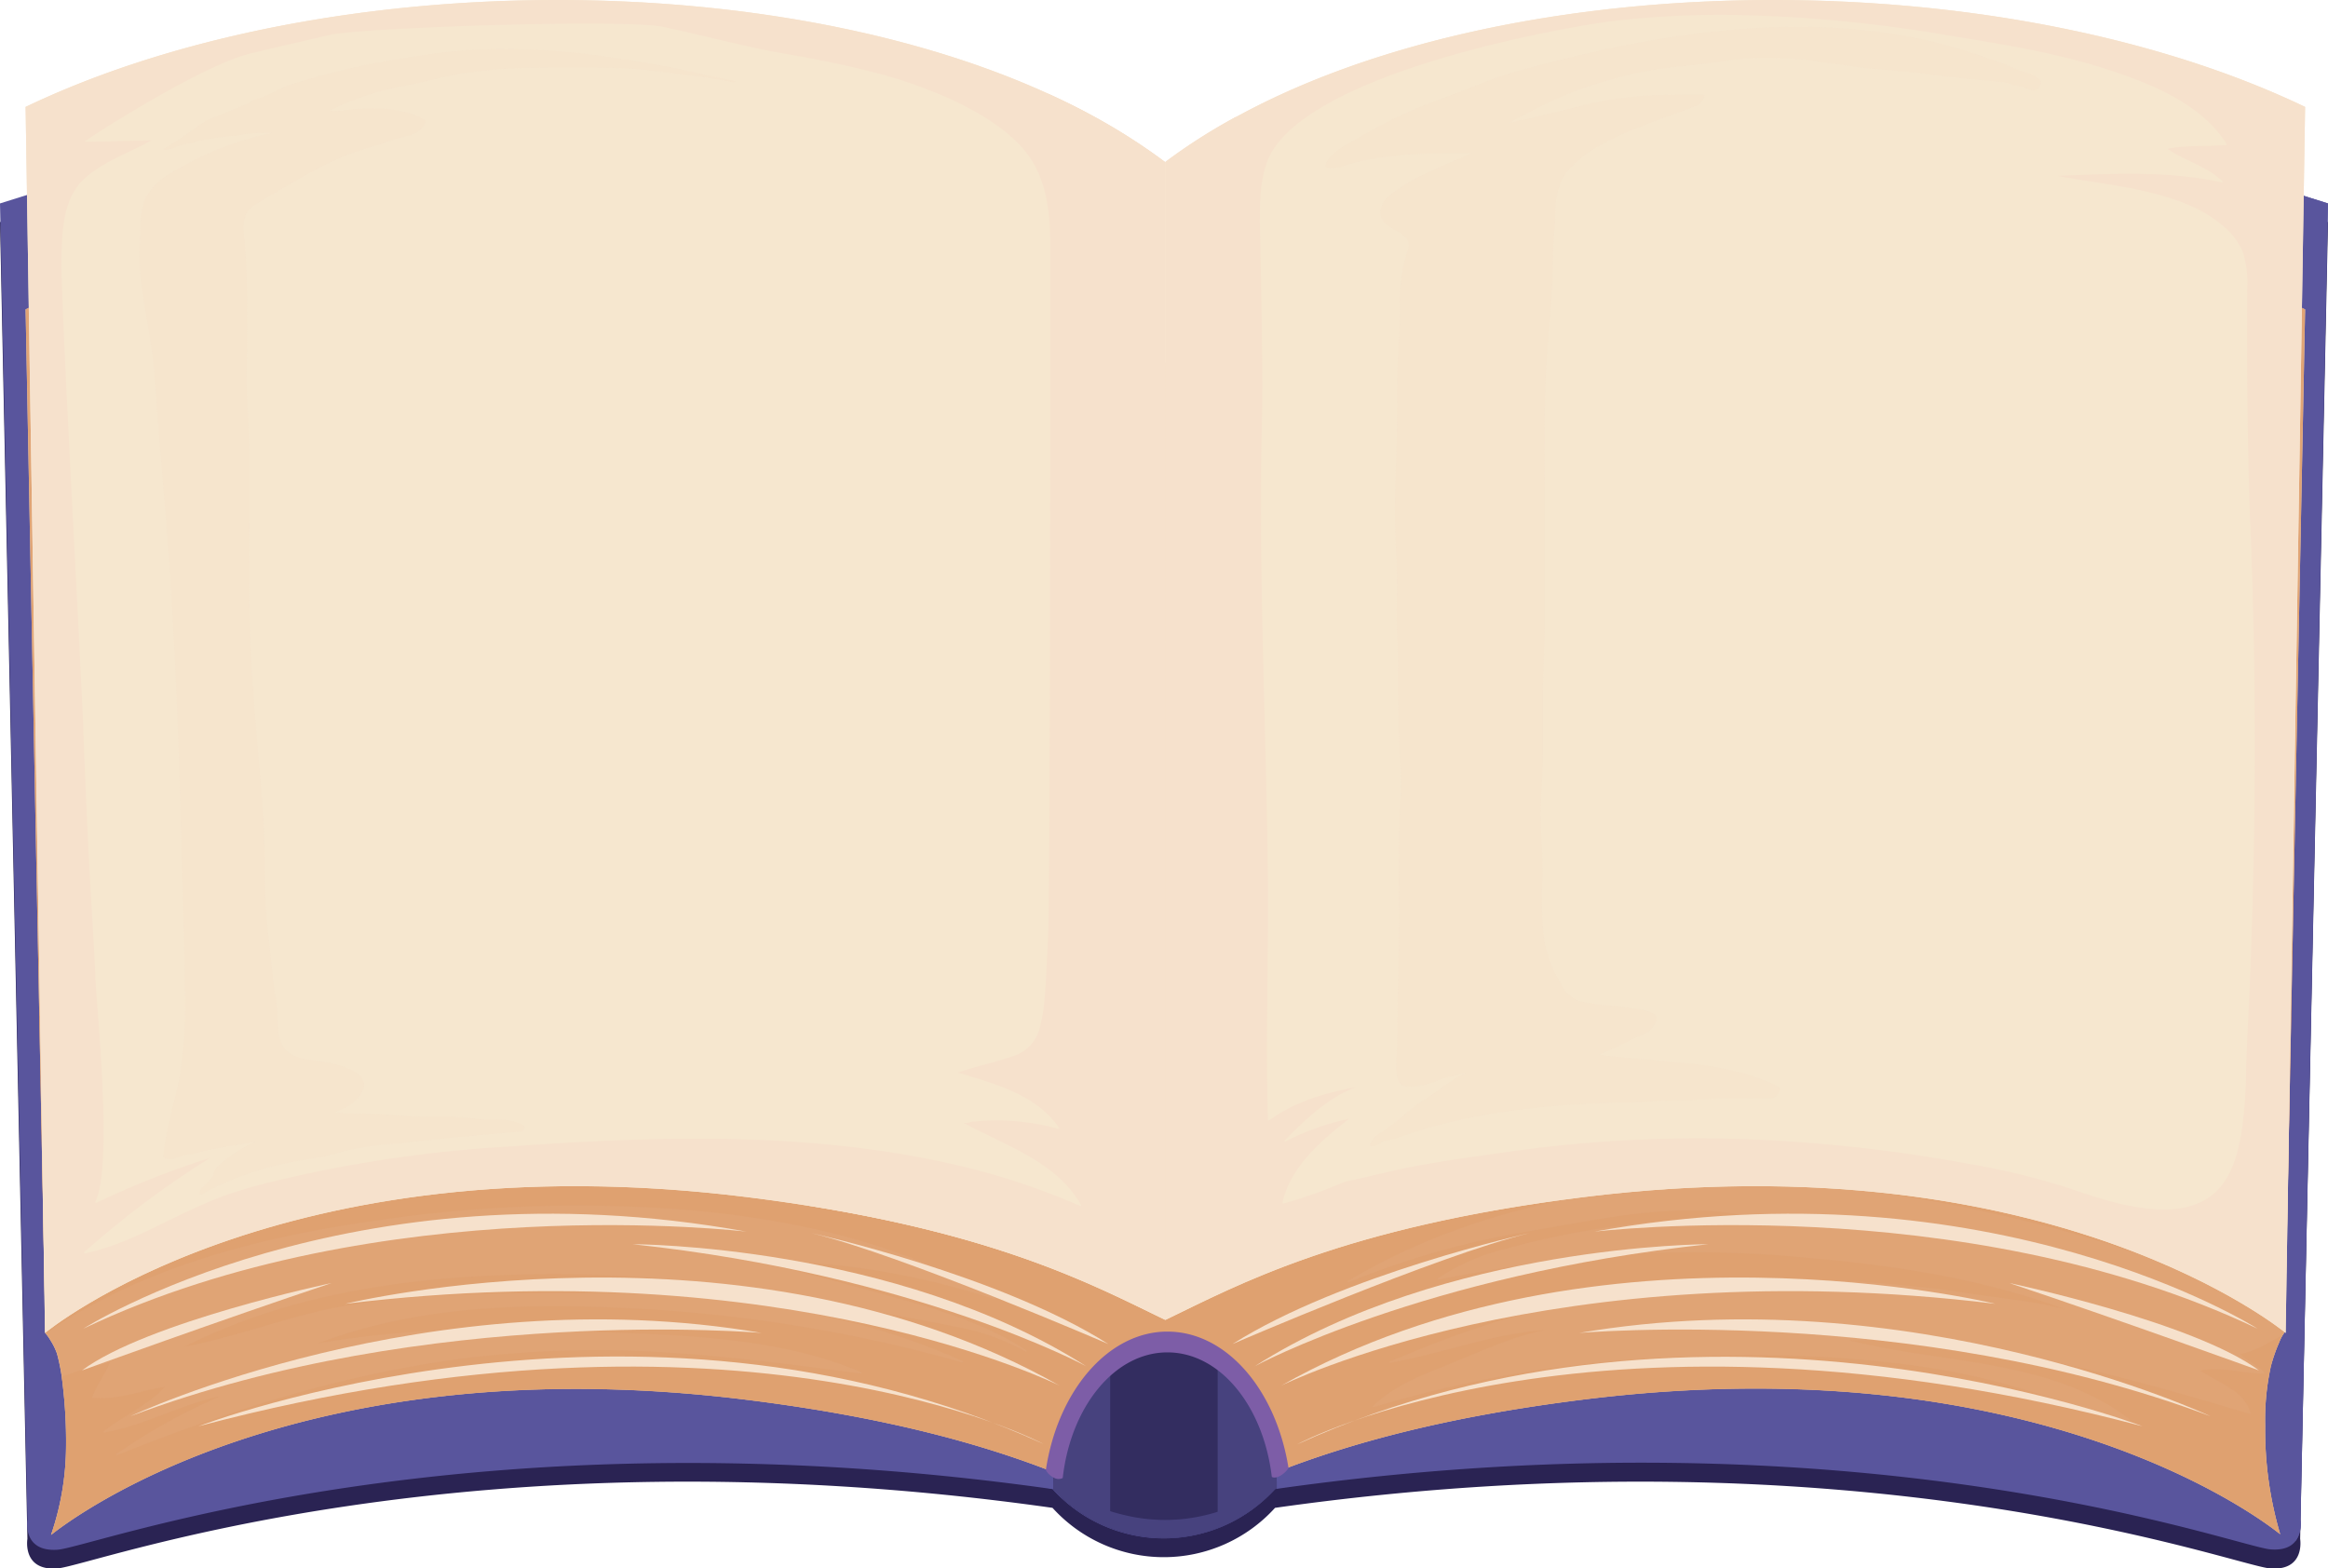 <svg xmlns="http://www.w3.org/2000/svg" viewBox="0 0 310.1 208.91"><defs><style>.cls-1{isolation:isolate;}.cls-2{fill:#2a2353;}.cls-3{fill:#59559d;}.cls-10,.cls-13,.cls-4,.cls-6{mix-blend-mode:multiply;}.cls-5{fill:#332d60;}.cls-6,.cls-7{fill:#47427e;}.cls-14,.cls-7{mix-blend-mode:screen;}.cls-13,.cls-14,.cls-8{fill:#f6e1cc;}.cls-10,.cls-9{fill:#de9e6c;}.cls-9{opacity:0.9;}.cls-10{opacity:0.5;}.cls-11{fill:#7d5da7;}.cls-12{fill:#f6e7cf;}.cls-14{opacity:0.4;}</style></defs><g class="cls-1"><g id="Layer_2" data-name="Layer 2"><g id="Layer_1-2" data-name="Layer 1"><path class="cls-2" d="M310.1,29.59l-8-2.51-146.12,51v82.1l-.89,0-.89,0V78.08L8,27.08,0,29.59,3.65,205s-.73,4.3,4,3.94,54.41-19.14,132.55-8.07a20,20,0,0,0,29.64,0c78.14-11.07,127.82,7.71,132.55,8.07s4-3.94,4-3.94Z"/><path class="cls-3" d="M310.1,27.1l-8-2.51-146.12,51v82.11c-.29,0-.59,0-.89,0s-.6,0-.89,0V75.58L8,24.59,0,27.1,3.65,202.45s-.73,4.31,4,4,54.41-19.14,132.55-8.08a20,20,0,0,0,29.64,0C248,187.26,297.69,206,302.42,206.4s4-4,4-4Z"/><g class="cls-4"><path class="cls-3" d="M145.89,199.38a49.08,49.08,0,0,0-6-2.73l-.06.35-.18,1.24.58.08a20.44,20.44,0,0,0,13.82,6.53A53.32,53.32,0,0,0,145.89,199.38Z"/><path class="cls-3" d="M310.1,27.1l-8-2.51-146.12,51v82.11c-.29,0-.59,0-.89,0s-.6,0-.89,0V75.58L8,24.59l-.91.28c-.55,15.62-.41,31.26,0,46.88.71,28.78,2.18,57.55,1.46,86.34-.36,14.36-1,28.73-.61,43.1,0,.28,0,2.9.33,2.78a17,17,0,0,0,2.25-1.05c1.24-.69,2.4-1.49,3.61-2.22a35.54,35.54,0,0,1,8.14-3.56c6.22-1.87,12.74-2.43,19.14-3.41a286.93,286.93,0,0,1,42.21-3.5c7.09,0,14.14.36,21.22.63A164.17,164.17,0,0,1,124,192.53a79.1,79.1,0,0,1,15.72,3.83,17.12,17.12,0,0,1,1.71-5.34c.05-.11.21,0,.16.09a17.27,17.27,0,0,0-1.7,5.31c.8.3,1.58.62,2.35,1a55.12,55.12,0,0,1,12.09,7.47h.33a108.49,108.49,0,0,1,13.24-6.54c.83-.35,1.66-.69,2.5-1a36.35,36.35,0,0,0-.34-5.11c0-.12.16-.17.17,0a34.61,34.61,0,0,1,.35,5.08c1.34-.53,2.68-1,4-1.53a49.66,49.66,0,0,1,7.54-1.84A136.66,136.66,0,0,1,197,192.09c20.66-1.55,41.49-2.32,62.12.23a166.22,166.22,0,0,1,29.77,6.32A138.85,138.85,0,0,1,303.17,204c.9.4,1.78.81,2.65,1.24a4,4,0,0,0,.62-2.8Z"/><path class="cls-3" d="M170.44,197.51q-2.44,1-4.84,2a115.24,115.24,0,0,0-10.45,5.33,20.37,20.37,0,0,0,14.72-6.55l.56-.08C170.44,198,170.44,197.75,170.44,197.51Z"/></g><path class="cls-5" d="M170.05,70.66l-14.11,4.92v82.11c-.29,0-.59,0-.89,0s-.6,0-.89,0V75.58L140.3,70.75V198.4a20,20,0,0,0,29.57-.08l.18,0Z"/><path class="cls-6" d="M162.2,73.4V203.53a21.26,21.26,0,0,0,7.67-5.21l.18,0V70.66Z"/><path class="cls-6" d="M147.88,73.39l-7.58-2.64V198.4a21.38,21.38,0,0,0,7.58,5.12Z"/><path class="cls-7" d="M163,201.12a23,23,0,0,1-13.1.74,25.93,25.93,0,0,1-9.57-4.37v.91a20,20,0,0,0,29.57-.08l.18,0v-1A24.27,24.27,0,0,1,163,201.12Z"/><path class="cls-8" d="M303.6,178.82a5.09,5.09,0,0,1,.77-1.39l2.68-136.21c-43.54-20.83-116.79-18.06-152,7.25C120.29,22.36,47.44,20.15,3.41,41.22L6.05,177.61a5.81,5.81,0,0,1,.67.94,8.31,8.31,0,0,1,.87,1.77,25.49,25.49,0,0,1,.75,4,64,64,0,0,1,.46,8.3,36.78,36.78,0,0,1-2,11.85c3-2.39,33.43-25.36,92.66-18,18.91,2.35,31.55,6,40.7,9.56.38-1.87,1.14-3.64,1.62-5.48a21.06,21.06,0,0,1,1.15-3.47,12.68,12.68,0,0,1,2-3,16.66,16.66,0,0,1,5.8-4.46,11.31,11.31,0,0,1,6.51-.54,13.72,13.72,0,0,1,6.27,2.57,17.76,17.76,0,0,1,2.53,2.81,21.43,21.43,0,0,1,2.06,2.93,19.33,19.33,0,0,1,2,6.48c.11.69.19,1.39.27,2.09,9.14-3.54,21.77-7.19,40.61-9.53,60.23-7.48,90.66,16.25,92.75,17.95a49,49,0,0,1-2-14.44,33.45,33.45,0,0,1,.75-7.92A21.67,21.67,0,0,1,303.6,178.82Z"/><path class="cls-9" d="M303.6,178.82a5.09,5.09,0,0,1,.77-1.39l2.68-136.21c-43.54-20.83-116.79-18.06-152,7.25C120.29,22.36,47.44,20.15,3.41,41.22L6.05,177.61a5.81,5.81,0,0,1,.67.94,8.31,8.31,0,0,1,.87,1.77,25.49,25.49,0,0,1,.75,4,64,64,0,0,1,.46,8.3,36.78,36.78,0,0,1-2,11.85c3-2.39,33.43-25.36,92.66-18,18.91,2.35,31.55,6,40.7,9.56.38-1.87,1.14-3.64,1.62-5.48a21.06,21.06,0,0,1,1.15-3.47,12.68,12.68,0,0,1,2-3,16.66,16.66,0,0,1,5.8-4.46,11.31,11.31,0,0,1,6.51-.54,13.72,13.72,0,0,1,6.27,2.57,17.76,17.76,0,0,1,2.53,2.81,21.43,21.43,0,0,1,2.06,2.93,19.33,19.33,0,0,1,2,6.48c.11.69.19,1.39.27,2.09,9.14-3.54,21.77-7.19,40.61-9.53,60.23-7.48,90.66,16.25,92.75,17.95a49,49,0,0,1-2-14.44,33.45,33.45,0,0,1,.75-7.92A21.67,21.67,0,0,1,303.6,178.82Z"/><path class="cls-10" d="M302.51,182a21.67,21.67,0,0,1,1.09-3.21,8.67,8.67,0,0,1,.45-.95c-1.82,1-3.58,2.16-5.64,2.54.94,1,2.32,1.42,3.21,2.46a.09.09,0,0,1-.07.15c-2.82,0-5.64-1-8.45-.41,1.3.89,2.76,1.54,4.06,2.43a5.68,5.68,0,0,1,2.63,3.23.09.09,0,0,1-.11.11c-1.79-.53-3.58-1.07-5.38-1.59-15.62-4.55-31.69-8.56-48.07-8.21l.09,0c12.42,3.18,26.71,2.38,37.36,10.53.08.07,0,.2-.07.17q-2.75-.68-5.45-1.5c-3.9-1.17-7.76-2.48-11.7-3.55a93.63,93.63,0,0,0-11.87-2.34,160.3,160.3,0,0,0-24.49-1.29,191,191,0,0,0-24,1.76A163,163,0,0,0,183,187.45a.09.09,0,0,1-.09-.15c3-2.92,6.95-4.26,10.72-5.82,4-1.63,7.93-3.43,12.15-4.3-7,.5-13.66,3.14-20.57,4.36-.09,0-.17-.12-.07-.17h0c1.24-.53,2.49-1,3.75-1.54a138,138,0,0,1,22.72-7A118.14,118.14,0,0,1,235,170.43a173.07,173.07,0,0,1,24.4,1.45c2,.27,3.91.6,5.87.85,1.69.22,3.38.44,5.07.71s3.21.58,4.78,1c-11.14-4.15-23.13-5.93-34.92-6.93a157.24,157.24,0,0,0-23.87-.42,203.78,203.78,0,0,0-24.71,3.37.09.09,0,0,1-.07-.17,27.94,27.94,0,0,1,9-3.92c3.41-.94,6.9-1.73,10.38-2.35a111.47,111.47,0,0,1,11.66-1.44c3.37-.24,6.93.36,10.23-.52a34,34,0,0,0-8.77-.81c-7.14.18-14.12,1.74-21.14,2.9a111.8,111.8,0,0,0-23.28,6.68c-.1,0-.16-.12-.07-.17q1.91-1.16,3.87-2.18c12.23-6.41,26-9.65,39.7-10.63a124.42,124.42,0,0,1,20.79.22,181.22,181.22,0,0,1,20.85,3.43c13.75,3,27.42,7.26,39.63,14.36l.8-40.53H5.23l.82,42.28,0,.06c1.14-.79,2.29-1.54,3.47-2.25,12.51-7.5,27-10.94,41.34-12.93a181.16,181.16,0,0,1,42-1.19c13.72,1.32,27.65,4.5,39.62,11.57a.09.09,0,0,1-.07.17,106.47,106.47,0,0,0-19.94-4.39c-4.92-.53-9.87-.71-14.8-1.11,6.27,1.08,12.41,2.82,18.55,4.49,7,1.92,14.32,3.83,20.51,7.87.1.06,0,.22-.09.16a30.27,30.27,0,0,0-9.52-3.35c-3.36-.69-6.76-1.28-10.13-1.94-8.69-1.71-17.42-3.39-26.24-4.24a181.89,181.89,0,0,0-23-.69c-14.76.47-29.87,2.82-43.16,9.56,2.72-.52,5.4-1.23,8.06-2,4-1.15,8-2.4,12.06-3.21a97.87,97.87,0,0,1,12.42-1.48c8.4-.55,16.87-.53,25.28-.39,15.61.26,31.49,2.53,45.81,9a.09.09,0,0,1-.07.17,197.83,197.83,0,0,0-40.63-7c-15-.93-30.81-1-45.07,4.44a139.55,139.55,0,0,1,26.94-1.81c4.14.08,8.28.27,12.43.41,3.76.12,7.53.28,11.28.59,7.36.61,14.8,1.77,21.63,4.69.08,0,0,.19,0,.17l-1.29-.16c-8.48-1.11-17-2.22-25.52-2.7a142.9,142.9,0,0,0-25.33.74c-16.24,2-31.92,6.92-47,13-.1,0-.15-.11-.07-.17A80.55,80.55,0,0,1,29.34,186c-5.3,1.1-10.09,3.91-15.44,4.83-.08,0-.17-.09-.09-.15,2.63-2.08,5.85-3.41,8.13-5.91-3.18.45-6.29,1.78-9.55,1.45-.05,0-.11-.06-.08-.12.58-1.65,1.72-3,2.33-4.64-1.53.46-3.09.82-4.6,1.32-.57.19-1.2.39-1.82.64,0,.31.09.61.12.92a64,64,0,0,1,.46,8.3,36.78,36.78,0,0,1-2,11.85c3-2.39,33.43-25.36,92.66-18,18.91,2.35,31.55,6,40.7,9.56.38-1.87,1.14-3.64,1.62-5.48a21.06,21.06,0,0,1,1.15-3.47,12.68,12.68,0,0,1,2-3,16.66,16.66,0,0,1,5.8-4.46,11.31,11.31,0,0,1,6.51-.54,13.72,13.72,0,0,1,6.27,2.57,17.76,17.76,0,0,1,2.53,2.81,21.43,21.43,0,0,1,2.06,2.93,19.33,19.33,0,0,1,2,6.48c.11.69.19,1.39.27,2.09,9.14-3.54,21.77-7.19,40.61-9.53,60.23-7.48,90.66,16.25,92.75,17.95a49,49,0,0,1-2-14.44A33.45,33.45,0,0,1,302.51,182Z"/><path class="cls-11" d="M140.56,196.94a1.18,1.18,0,0,0,1-.05c1.07-9.48,6.9-16.73,13.94-16.73s12.8,7.18,13.91,16.59c.67.33,1.67-.38,2.23-1.16-1.65-10.41-8.25-18.2-16.14-18.2s-14.61,7.92-16.19,18.46A2.58,2.58,0,0,0,140.56,196.94Z"/><g class="cls-4"><path class="cls-8" d="M26.44,190S84.64,167.6,139,192.36C139,192.36,98.77,170.83,26.44,190Z"/><path class="cls-8" d="M17.38,188.66S57.11,170,101.45,177.57C101.45,177.57,57.11,173.69,17.38,188.66Z"/><path class="cls-8" d="M46,173.69s53-12.93,95.16,10.91C141.18,184.6,105,166.49,46,173.69Z"/><path class="cls-8" d="M11.1,177s35.29-22.54,88.32-12.93C99.42,164.09,50.64,158.17,11.1,177Z"/><path class="cls-8" d="M108.1,164.27s25,5.54,39.54,14.78C147.64,179.05,120.3,167.23,108.1,164.27Z"/><path class="cls-8" d="M84.27,165.75s34.92,0,60.42,16.26C144.69,182,122.15,169.81,84.27,165.75Z"/><path class="cls-8" d="M44.17,170.92S19.6,176.1,10.92,182.56C10.92,182.56,29.76,175.73,44.17,170.92Z"/></g><g class="cls-4"><path class="cls-8" d="M285.38,190s-58.2-22.35-112.59,2.41C172.79,192.36,213.05,170.83,285.38,190Z"/><path class="cls-8" d="M294.43,188.66S254.71,170,210.36,177.57C210.36,177.57,254.71,173.69,294.43,188.66Z"/><path class="cls-8" d="M265.79,173.69s-53-12.93-95.15,10.91C170.64,184.6,206.85,166.49,265.79,173.69Z"/><path class="cls-8" d="M300.71,177s-35.29-22.54-88.31-12.93C212.4,164.09,261.17,158.17,300.71,177Z"/><path class="cls-8" d="M203.71,164.27s-24.94,5.54-39.54,14.78C164.17,179.05,191.52,167.23,203.71,164.27Z"/><path class="cls-8" d="M227.55,165.75s-34.92,0-60.42,16.26C167.13,182,189.67,169.81,227.55,165.75Z"/><path class="cls-8" d="M267.64,170.92s24.57,5.18,33.26,11.64C300.9,182.56,282.05,175.73,267.64,170.92Z"/></g><path class="cls-12" d="M3.41,14.24C47.52-6.86,120.55-4.6,155.22,21.63v154.2c-9.57-4.6-23.61-12.37-55.74-16.36C37,151.71,6,177.57,6,177.57Z"/><path class="cls-13" d="M3.41,14.24,6,177.57s31-25.86,93.49-18.1c32.13,4,46.17,11.76,55.74,16.36V21.63C120.55-4.6,47.52-6.86,3.41,14.24ZM143.9,160.66a94,94,0,0,0-17.56-5.7c-19.15-4.25-39.15-3.61-58.6-2.22a176.33,176.33,0,0,0-30.93,4.55,68.74,68.74,0,0,0-6.94,2c-2.24.84-4.41,1.85-6.56,2.89-3.86,1.88-7.75,3.91-12,4.79-.08,0-.16-.09-.09-.16A124.37,124.37,0,0,1,28,154.24a118.21,118.21,0,0,0-15.18,6,.1.1,0,0,1-.13-.13c2.33-4.52.3-24.9,0-29.87l0-.55c-.24-5.38-.63-10.75-.89-16.13s-.5-10.87-.7-16.31c-.41-10.86-3.07-57.93-2.92-63,.11-3.63.22-7.89,3.12-10.5,2.54-2.28,5.94-3.39,8.88-5.06-3,.07-9,.24-8.93.18,1.43-1.06,15.7-10.17,22-11.71,3.53-.87,7.07-1.65,10.6-2.5C48.27,3.67,83.1,2.5,88.26,3.57S98.5,6.05,103.67,7c3.92.68,7.84,1.4,11.7,2.38a62.53,62.53,0,0,1,11.53,3.95c3.42,1.62,7,3.71,9.49,6.61s3.28,6.76,3.46,10.53c.09,2,.06,4,.06,6v.39c0,2.42,0,82.79-.31,88.2-.14,2.57-.21,5.15-.44,7.71a21,21,0,0,1-.71,4.32,5.13,5.13,0,0,1-3.28,3.52c-2.47.91-5.08,1.39-7.56,2.28,4.88,1.49,10.43,2.91,13.46,7.35a.09.09,0,0,1-.1.14,30.55,30.55,0,0,0-10.07-1.06l-1.26.1c-.33,0-1,.31-1.34.15.55.29,1.09.57,1.64.84l3.22,1.58c4.12,2,8.58,4.41,10.87,8.6C144.08,160.61,144,160.69,143.9,160.66Z"/><path class="cls-13" d="M139.45,12.41c.71.5,1.41,1,2.09,1.56A19.12,19.12,0,0,1,148,22.62a39.12,39.12,0,0,1,1.82,11.32c.2,4.57.31,9.15.38,13.72.32,21.28-1,103.16-1.1,107.75-.08,3.52-.37,9.06-4.1,10.82-2.07,1-4.41.46-6.45-.3-3.78-1.4-16.48-4.57-19-4.72q-4-.24-8-.42l-3.77-.16c26.37,4.2,38.78,11,47.49,15.2V21.63A83.24,83.24,0,0,0,139.45,12.41Z"/><path class="cls-14" d="M96.93,10.6c-2.7-.53-5.37-1.21-8.07-1.73-2.9-.55-5.81-1-8.74-1.43a93.43,93.43,0,0,0-17.69-.76l-1.09.08c-.51.06-1,.1-1.53.14-2.12.22-4.22.53-6.33.89-2.88.48-5.74,1-8.58,1.74-2.31.56-4.58,1.23-6.84,1.93l-.33.17a23.47,23.47,0,0,1-4,1.73,1.09,1.09,0,0,0-.53.38c-.84.31-1.66.64-2.49,1L27.58,16c-1.2.77-2.35,1.62-3.54,2.42A17.65,17.65,0,0,1,21.8,19.8c0,.11.1.19.29.17a5.25,5.25,0,0,0,1.55-.47A11.36,11.36,0,0,1,25.72,19a29.75,29.75,0,0,1,5.47-.91c.62,0,1.28-.23,1.9-.29a22.58,22.58,0,0,1,2.33-.08c.25,0,.5,0,.76,0a41.11,41.11,0,0,0-4.48,1.2,42.81,42.81,0,0,0-7.28,3.18c-1.84,1-3.69,2-4.82,3.94s-.84,4.56-1,6.76c0,.26,0,.52-.05.78a39.7,39.7,0,0,0,.28,4.23c.32,2.55.8,5.06,1.2,7.59.36,2.3.57,4.6.73,6.92.6,8.65,1.46,17.28,2,25.92s.93,17.58,1.17,26.37.54,17.67.68,26.49a62.75,62.75,0,0,1-.75,12.7c-.4,2-1,4.06-1.42,6.1a30.14,30.14,0,0,0-.62,3.39l-.09.82a1.55,1.55,0,0,0,1.6.21,8.66,8.66,0,0,1,1.47-.47,11.47,11.47,0,0,0,1.92-.39,42.06,42.06,0,0,1,4.45-.85c.91-.15,1.83-.33,2.75-.47a17.79,17.79,0,0,0-5.06,3.38c-.08.08-.58.81-.36,1A19.54,19.54,0,0,1,27,158.16c-.15.14-.7.89-.24,1h.09c.33-.21.67-.41,1-.6a42.66,42.66,0,0,1,12.93-4.08c.85-.16,1.7-.3,2.55-.44,1.19-.35,2.37-.67,3.58-.93a54.67,54.67,0,0,1,6-.77c1.93-.2,3.86-.4,5.79-.62,1.22-.13,2.46-.26,3.7-.34l1.61-.16c1.87-.18,3.74-.32,5.6-.5.25-.29.4-.63.15-.78-1.43-.88-3.29-.79-4.9-.79-1.11,0-2.26-.26-3.37-.31s-2.45-.06-3.68-.06c-2.32,0-4.61-.22-6.93-.33-2.06-.11-4.12,0-6.17-.28.43-.22.88-.4,1.28-.6a5.41,5.41,0,0,0,2.06-1.8c1-1.4.21-2.55-1.13-3.19a13.87,13.87,0,0,0-4-1.15c-1.64-.21-3.52-.34-4.82-1.5a4.77,4.77,0,0,1-1.05-2.86,13.87,13.87,0,0,1-.08-2,17.38,17.38,0,0,0-.29-2.38c-.42-2.85-.64-5.77-1-8.65a83.63,83.63,0,0,1-.42-9.1c0-3-.15-5.92-.39-8.89-.5-6.21-1.09-12.41-1.42-18.63s-.22-12.21-.22-18.31V60c0-3-.37-6-.37-9.05,0-6.1.24-12.25-.23-18.33-.1-1.25-.4-2.8.11-4,.39-.93,1.54-1.54,2.34-2,2.38-1.43,4.77-2.84,7.23-4.14A35.86,35.86,0,0,1,47,20.36c1.37-.5,2.79-.82,4.17-1.32a22.49,22.49,0,0,1,3.1-.92,3.23,3.23,0,0,0,2.19-1.39c.11-.17.29-.56.09-.74a7.55,7.55,0,0,0-3.06-1.16,12.75,12.75,0,0,0-3.74-.37,23.33,23.33,0,0,0-3.55.19,8.06,8.06,0,0,1-2.19.1h-.1A37,37,0,0,1,54,11.41c2.45-.46,4.85-1.16,7.32-1.57A61.51,61.51,0,0,1,69,9.08C71.5,9,74,9,76.53,9s5.06,0,7.58.16,4.75.56,7.12.81c1.88.2,3.8.49,5.68.84a3.52,3.52,0,0,0,.81.15.6.6,0,0,0,.34-.14Z"/><path class="cls-12" d="M155.24,21.63v154.2c9.56-4.6,23.61-12.37,55.73-16.36,62.45-7.76,93.49,18.1,93.49,18.1l2.59-163.33C262.94-6.86,189.91-4.6,155.24,21.63Z"/><path class="cls-13" d="M155.24,21.63v154.2c9.56-4.6,23.61-12.37,55.73-16.36,62.45-7.76,93.49,18.1,93.49,18.1l2.59-163.33C262.94-6.86,189.91-4.6,155.24,21.63ZM299.7,130.86c-.15,3.79-.4,7.57-.5,11.35a60.22,60.22,0,0,1-.67,8.91c-.45,2.6-1.23,5.39-3.08,7.35-2.17,2.31-5.42,2.83-8.46,2.62-4.15-.29-8.11-1.69-12-3A97.45,97.45,0,0,0,262,155a205.39,205.39,0,0,0-30.58-3.28,179.12,179.12,0,0,0-30.7,1.75c-4.86.69-9.79,1.33-14.59,2.37-2.3.5-4.62,1.12-7,1.58a62.51,62.51,0,0,1-8.17,2.91.1.1,0,0,1-.12-.12c1-4.73,5.21-8.33,8.87-11.17a34.43,34.43,0,0,0-8.46,3,.09.09,0,0,1-.11-.14c2.81-2.81,5.75-5.69,9.51-7.08-4.16.77-8.1,1.91-11.61,4.45-.06,0-.14,0-.14-.08-.34-10.46.07-20.93,0-31.4-.21-20.56-1.29-41.12-.8-61.69.19-7.83-.29-25.62-.28-26.63,0-3.38.06-7.16,2.05-9.95,7.71-10.76,40.42-16.18,44.87-16.7a125.29,125.29,0,0,1,15.12-.85,188.51,188.51,0,0,1,29.51,2.72c7.2,1.18,14.51,2.32,21.47,4.6,5.73,1.87,12.39,4.55,15.75,9.88a.09.09,0,0,1-.08.14c-2.59.24-5.23,0-7.8.51,2.34,1.63,5.22,2.29,7.31,4.32a.09.09,0,0,1-.09.15c-7.2-1.57-14.58-1.14-21.89-.86,4.27.8,8.6,1.24,12.8,2.32,3.19.83,6.5,2,9,4.13a9.14,9.14,0,0,1,2.92,3.69,14.1,14.1,0,0,1,.58,5c-.05,10.07,0,20.15.37,30.21C300.58,89.39,300.53,110.17,299.7,130.86Z"/><path class="cls-13" d="M159.87,173.29c-1.64-1.89-2.18-4.55-2.45-7-.57-5.06-3-124,1.68-139.41a32.44,32.44,0,0,1,4.15-9.44c.45-.65.93-1.28,1.42-1.9a75.73,75.73,0,0,0-9.43,6v154.2l4.82-2.34Z"/><path class="cls-14" d="M271.79,10.77a4.23,4.23,0,0,0-2.27-1.23c-1.07-.32-2.07-.86-3.12-1.23-2.64-.93-5.32-1.84-8-2.52-18.47-4.66-38.25-1.29-56.28,3.68-2.29.63-4.49,1.53-6.7,2.38-2.46,1-4.94,1.81-7.36,2.85a65.59,65.59,0,0,0-6.88,3.53c-1.54.9-3.55,1.76-4.47,3.36-.12.2-.3.59,0,.7,1,.36,2.37-.21,3.28-.49a35.19,35.19,0,0,1,6.11-1.06c2-.26,4.2-.29,6.26-.35,1,0,1.93,0,2.9,0,.25,0,.54,0,.83,0l-.15.05c-.5.19-1,.45-1.45.65-1.24.5-2.45,1-3.65,1.62A23.72,23.72,0,0,0,185,26.1c-1.12,1-1.69,2.59-.39,3.73s3.68,1.52,2.88,3.59a21.28,21.28,0,0,0-1,7.61c0,2.92-.31,5.83-.37,8.76s0,5.84-.08,8.76-.18,5.89-.23,8.83.18,5.77.25,8.65-.11,6,.05,8.92.08,6,.12,9,.19,5.75.34,8.62-.2,5.7-.22,8.56c0,3-.08,6.07,0,9.11.07,5.89-.23,11.77-.23,17.65,0,1.45-.13,2.89-.13,4.34,0,1.29.23,2.56,1.75,2.55a10.16,10.16,0,0,0,2.4-.36c1-.28,2-.8,3.09-1,.65-.13,1.33-.35,2-.51a23.3,23.3,0,0,0-3.79,2.44c-.67.52-1.46.93-2.16,1.43s-1.39,1-2.07,1.59a26.2,26.2,0,0,1-3.85,2.87c-.3.16-1.38,1.59-.51,1.47a2.84,2.84,0,0,0,1.31-.62c.72-.21,1.5-.3,2.18-.55,1.1-.41,2.21-.77,3.34-1.11,8.36-2.48,18-3.42,26.76-3.53,2.07,0,4.11-.28,6.18-.28s4.29-.2,6.45-.26,4.57,0,6.85,0c.43,0,1.61-1.11,1.06-1.5a9.33,9.33,0,0,0-2.31-1.07c-.89-.3-1.73-.65-2.65-.87a46,46,0,0,0-6.69-1.22q-3.57-.31-7.13-.66c-1.08-.11-2.16-.18-3.24-.32a12.7,12.7,0,0,1-1.95-.25l.22-.09,1-.4c1.14-.48,2.3-1.09,3.4-1.66.72-.36,1.6-.45,2.19-1.07.39-.42,1.24-1.54.56-2.11a4.65,4.65,0,0,0-2.25-.7,32,32,0,0,0-3.9-.49,29.72,29.72,0,0,1-3.78-.58,4.21,4.21,0,0,1-2.46-2.23,16.14,16.14,0,0,1-2.38-6.62,46.88,46.88,0,0,1-.14-7.4c.08-2.8-.21-5.56-.23-8.35s.28-5.5.28-8.25,0-5.62,0-8.43.25-5.75.25-8.63V64.92c0-6.11-.13-12.23.34-18.34.23-3,.52-6,.68-9.07.07-1.42.06-2.84.1-4.26s.23-2.87.27-4.32c0-2.07.23-4.28,1.53-6a15.68,15.68,0,0,1,5-3.85c3.95-2.17,8.36-3.43,12.53-5.09.25-.1,1.22-1.39.6-1.39-2.69,0-5.39,0-8.08.17a50.85,50.85,0,0,0-8.49,1.42c-1.38.34-2.77.7-4.16,1-.67.15-1.31.32-2,.52s-1.46.23-2.18.46c-.27.09-.55.17-.83.24a20.11,20.11,0,0,1,2-1.15c1.57-.83,3.18-1.6,4.8-2.33a54.44,54.44,0,0,1,8-2.67,49.51,49.51,0,0,1,8.72-1.48c2.9-.27,5.77-.83,8.69-1.05a46.72,46.72,0,0,1,9.52.57c1.58.2,3.15.42,4.73.65s3.33.3,5,.46c3.21.32,6.4.79,9.61,1.1l4.61.43c.72.07,1.44.46,2.18.54s1.26.51,2,.56C271.35,12.09,272.13,11.2,271.79,10.77Z"/></g></g></g></svg>